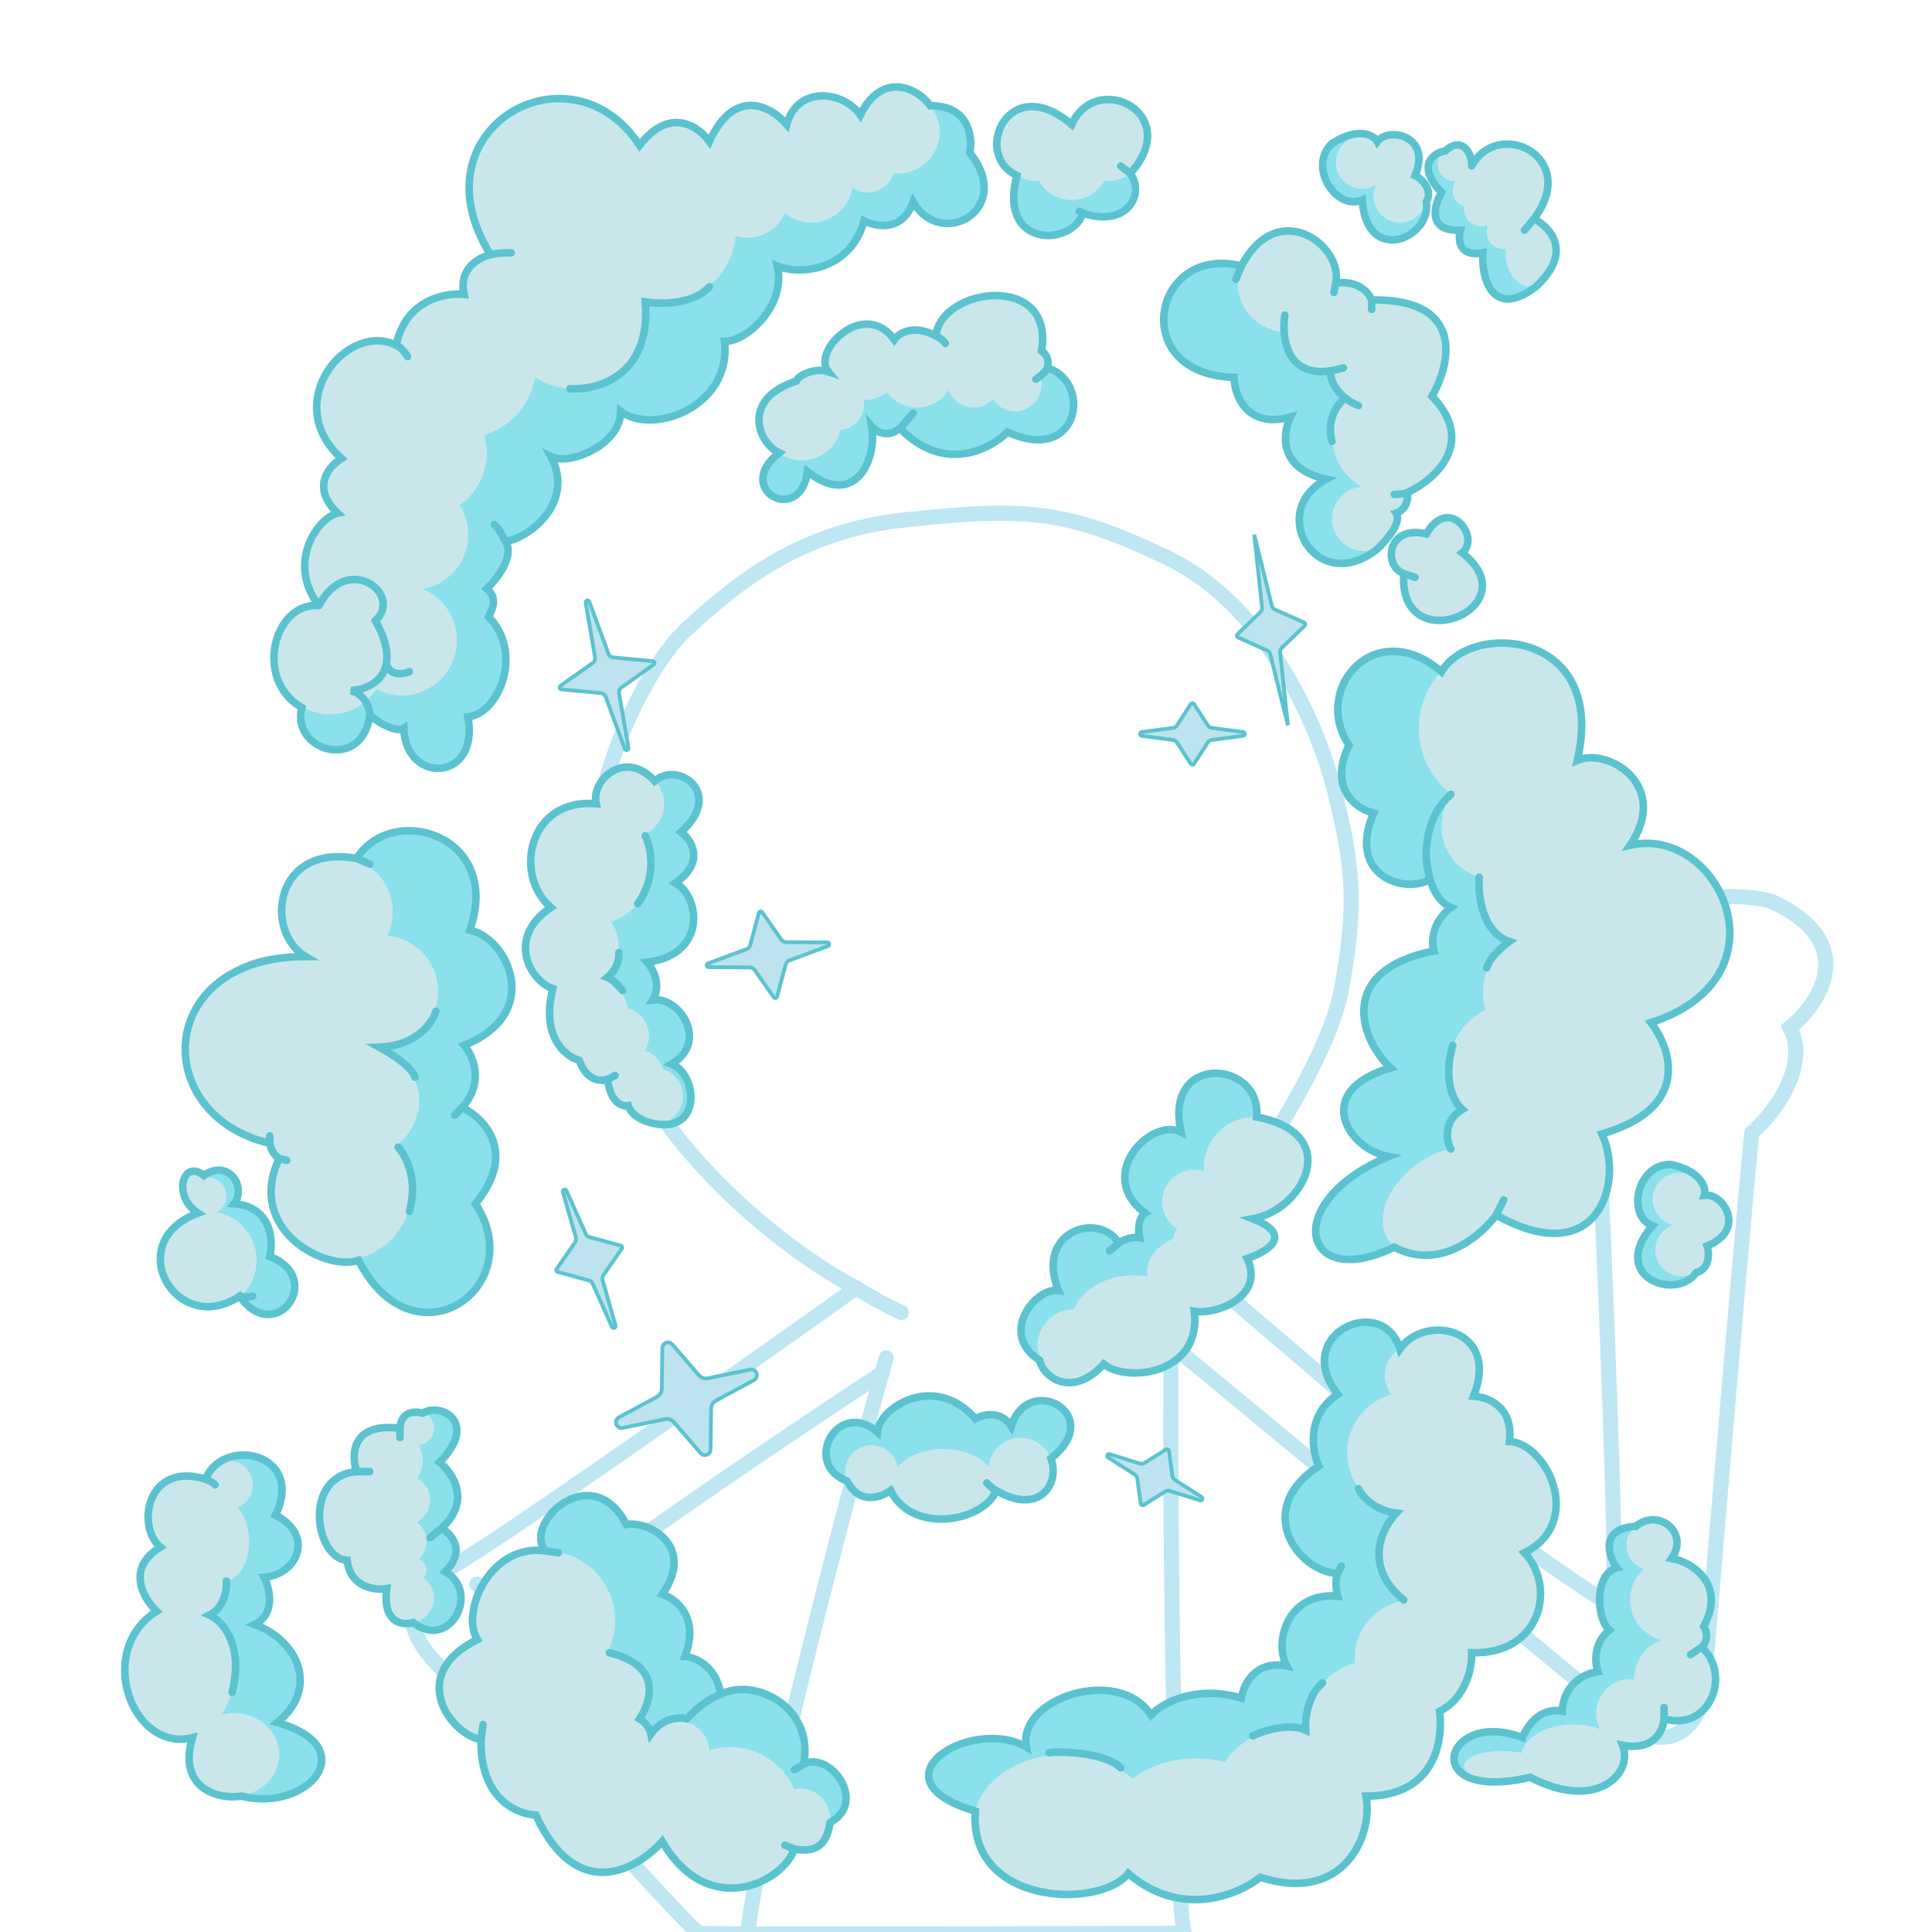 <svg width="512" height="512" viewBox="0 0 512 512" fill="none" xmlns="http://www.w3.org/2000/svg">
<g clip-path="url(#clip0_32_1218)">
<g opacity="0.49">
<path d="M234.857 359.825C220.357 410.825 194.357 513.825 198.357 517.825" stroke="#7ACEE7" stroke-width="4" stroke-linecap="round"/>
<path d="M310.356 356.325C309.856 406.491 311.356 510.325 314.356 514.825" stroke="#7ACEE7" stroke-width="4" stroke-linecap="round"/>
<path d="M310.356 356.325L434.356 458.825C438.523 461.158 447.756 462.625 451.356 449.825C455.523 399.658 463.956 299.425 464.356 299.825C464.856 300.325 480.856 284.825 474.356 272.325C482.523 265.658 492.956 249.625 469.356 238.825C463.523 237.158 447.756 235.925 431.356 244.325C430.19 245.325 427.456 247.425 425.856 247.825C423.856 248.325 418.856 243.825 422.356 218.325C422.356 213.658 420.556 204.725 413.356 206.325C404.356 208.325 398.856 227.825 415.856 264.325C411.523 267.825 406.956 278.625 423.356 293.825C425.523 337.658 428.956 425.325 427.356 425.325C425.356 425.325 385.856 397.825 377.356 388.825C368.856 379.825 317.356 336.825 314.356 333.825" stroke="#7ACEE7" stroke-width="4" stroke-linecap="round"/>
<path d="M233.856 363.825C206.69 381.658 149.656 420.125 138.856 431.325M138.856 431.325C160.356 448.158 203.456 481.625 203.856 480.825M138.856 431.325L126.356 419.825" stroke="#7ACEE7" stroke-width="4" stroke-linecap="round"/>
<path d="M226.857 341.325C191.523 366.491 120.157 416.725 117.357 416.325C113.857 415.825 99.357 427.325 119.357 444.325C139.357 461.325 182.857 511.825 185.357 512.325C187.357 512.725 271.857 512.491 313.857 512.325" stroke="#7ACEE7" stroke-width="4" stroke-linecap="round"/>
<path d="M238.856 347.825C233.656 345.425 228.69 342.491 226.856 341.325C210.856 332.991 175.456 307.225 161.856 270.825C144.856 225.325 169.356 178.325 181.856 166.825C194.389 155.295 211.356 140.825 239.356 137.825C271.422 134.389 282.315 134.824 309.356 147.825C335.356 160.325 349.356 191.825 353.856 210.325C358.356 228.825 359.856 239.325 355.356 262.825C350.856 286.325 317.856 330.825 314.356 333.325C314.19 333.491 313.156 334.125 310.356 335.325" stroke="#7ACEE7" stroke-width="4" stroke-linecap="round"/>
</g>
<circle cx="89" cy="189" r="9" fill="#8AE1EB"/>
<circle cx="105" cy="184" r="9" fill="#8AE1EB"/>
<circle cx="116" cy="194" r="9" fill="#8AE1EB"/>
<circle cx="118" cy="175" r="16" fill="#8AE1EB"/>
<circle cx="104" cy="164" r="16" fill="#8AE1EB"/>
<circle cx="122" cy="160" r="8" fill="#8AE1EB"/>
<circle cx="120.5" cy="145.5" r="13.5" fill="#8AE1EB"/>
<circle cx="130.5" cy="127.5" r="16.5" fill="#8AE1EB"/>
<circle cx="148.5" cy="104.5" r="16.5" fill="#8AE1EB"/>
<circle cx="173" cy="92" r="19" fill="#8AE1EB"/>
<circle cx="187" cy="72" r="19" fill="#8AE1EB"/>
<circle cx="211" cy="52" r="19" fill="#8AE1EB"/>
<circle cx="233" cy="49" r="10" fill="#8AE1EB"/>
<circle cx="251" cy="49" r="10" fill="#8AE1EB"/>
<circle cx="247" cy="38" r="10" fill="#8AE1EB"/>
<ellipse cx="87.535" cy="174.655" rx="14.535" ry="14.655" fill="#C9E7EB"/>
<ellipse cx="94.535" cy="149.655" rx="14.535" ry="14.655" fill="#C9E7EB"/>
<ellipse cx="106.535" cy="169.655" rx="14.535" ry="14.655" fill="#C9E7EB"/>
<ellipse cx="109.535" cy="141.655" rx="14.535" ry="14.655" fill="#C9E7EB"/>
<circle cx="94" cy="129" r="8" fill="#C9E7EB"/>
<circle cx="101" cy="108" r="17" fill="#C9E7EB"/>
<circle cx="112" cy="120" r="17" fill="#C9E7EB"/>
<circle cx="123" cy="97" r="19" fill="#C9E7EB"/>
<circle cx="152" cy="84" r="19" fill="#C9E7EB"/>
<circle cx="176" cy="61" r="19" fill="#C9E7EB"/>
<circle cx="179" cy="44" r="11" fill="#C9E7EB"/>
<circle cx="199" cy="39" r="11" fill="#C9E7EB"/>
<circle cx="219" cy="37" r="11" fill="#C9E7EB"/>
<circle cx="198" cy="52" r="11" fill="#C9E7EB"/>
<circle cx="215" cy="48" r="11" fill="#C9E7EB"/>
<circle cx="238" cy="35" r="11" fill="#C9E7EB"/>
<circle cx="230" cy="44" r="7" fill="#C9E7EB"/>
<circle cx="148.5" cy="51.5" r="24.5" fill="#C9E7EB"/>
<circle cx="132" cy="76" r="9" fill="#C9E7EB"/>
<path d="M84.5 160.5C72.5 159.5 67.2 180.3 80 187.5C77 199 96 204.7 98 189.5M84.5 160.5C75.7 148.9 84.5 137 89.5 136C82.3 129.2 87.167 123.5 90.5 121.5C74.1 106.7 92 85 105 91.5M84.5 160.5C92.1 146.1 107 157.5 99.5 164.5C102.247 169.445 102.915 173.204 102.363 176M98 189.5C101.5 192.5 105.5 194 107 193C107.5 208 127.2 207.2 124 190C132.5 189 138.7 172.7 129.5 163.5C130.5 161.333 132 158.5 129 156C131.667 153.5 136.4 147.5 134 143.5M98 189.5C98 187.833 97 184.2 93 183C96.802 182.789 101.408 180.837 102.363 176M134 143.5C140.5 142.5 152.4 133 146 121C151 123.5 164.5 117.8 164.5 109C173 115.5 194 107.7 192 90.5C198 90.5 208.4 80.9 206 70.5C212 73 225.4 71.7 229 58.5C232.167 60.167 239.2 61.5 242 53.5C249.5 66.5 269 55.3 257 40.5C257.833 36.333 256.9 28 246.5 28C243 23 233.5 19 228 30.5C223.5 24 211.3 22.6 208.5 33C204.5 28.333 194.8 22.7 188 37.5C185.167 33.5 177.5 28.1 169.5 38.5C151 10.5 109.2 34.3 130 67.5M134 143.5C133 142 133 141 131 139M130 67.5C127 68.167 121.4 71.2 123 78C118 77.5 107.4 79.5 105 91.5M130 67.5C130.333 67.333 131.9 67 135.5 67M105 91.5C105.5 91.667 106.8 92.5 108 94.5M102.363 176C102.742 177.333 104.5 179.6 108.5 178" stroke="#5BC3CF" stroke-width="2" stroke-linecap="round"/>
<path d="M151 103C158.333 103.5 172.6 99.6 171 80C174.833 80.667 183.6 80.8 188 76" stroke="#5BC3CF" stroke-width="2" stroke-linecap="round"/>
<circle cx="108.5" cy="238.5" r="17.5" fill="#8AE1EB"/>
<circle cx="119.5" cy="261.5" r="15.5" fill="#8AE1EB"/>
<circle cx="109.5" cy="284.5" r="15.5" fill="#8AE1EB"/>
<circle cx="115.5" cy="307.5" r="15.5" fill="#8AE1EB"/>
<circle cx="112.5" cy="330.5" r="17.5" fill="#8AE1EB"/>
<ellipse cx="89.535" cy="241.655" rx="14.535" ry="14.655" fill="#C9E7EB"/>
<ellipse cx="101.535" cy="262.655" rx="14.535" ry="14.655" fill="#C9E7EB"/>
<ellipse cx="96.535" cy="291.655" rx="14.535" ry="14.655" fill="#C9E7EB"/>
<circle cx="75" cy="278" r="25" fill="#C9E7EB"/>
<circle cx="90.5" cy="315.5" r="18.5" fill="#C9E7EB"/>
<circle cx="78.5" cy="300.5" r="7.5" fill="#C9E7EB"/>
<circle cx="91.5" cy="257.5" r="7.5" fill="#C9E7EB"/>
<path d="M105.5 304C107.5 306.167 110.9 312.6 108.5 321M115.5 268C114.667 271 110.5 277.1 100.5 277.5C103.333 279 109.2 282.7 110 285.5" stroke="#5BC3CF" stroke-width="2" stroke-linecap="round"/>
<path d="M94.5 227.5C72.5 223.5 70 247 81 253.5C41 253.5 39.5 295.5 71.5 303M94.5 227.5C104 212.5 133.3 221.3 124.5 246.5C134.5 248.5 144.2 268.6 123 277C125.333 279.667 128.5 286.7 122.5 293.5M94.5 227.5L98 229M122.5 293.5C128.333 296.333 137.2 305.4 126 319C140.5 341 109.8 362.8 95 334C86.5 337 65 326 74 307M122.5 293.5L120.5 295.5M74 307C73.333 306.667 71.9 305.4 71.5 303M74 307L76 307.5M71.5 303V301" stroke="#5BC3CF" stroke-width="2" stroke-linecap="round"/>
<circle cx="155.5" cy="408.5" r="11.5" fill="#8AE1EB"/>
<circle cx="166.5" cy="415.5" r="11.5" fill="#8AE1EB"/>
<circle cx="171.5" cy="433.5" r="11.5" fill="#8AE1EB"/>
<circle cx="179.5" cy="450.5" r="11.5" fill="#8AE1EB"/>
<circle cx="196.5" cy="464.5" r="16.5" fill="#8AE1EB"/>
<circle cx="215.5" cy="475.5" r="8.5" fill="#8AE1EB"/>
<circle cx="144.5" cy="429.5" r="18.5" fill="#C9E7EB"/>
<circle cx="130.5" cy="447.5" r="13.5" fill="#C9E7EB"/>
<circle cx="145.5" cy="462.5" r="18.5" fill="#C9E7EB"/>
<circle cx="160.5" cy="477.5" r="18.5" fill="#C9E7EB"/>
<circle cx="193.5" cy="481.5" r="18.5" fill="#C9E7EB"/>
<circle cx="212" cy="482" r="8" fill="#C9E7EB"/>
<circle cx="179.5" cy="464.5" r="8.5" fill="#C9E7EB"/>
<circle cx="165" cy="462" r="8" fill="#C9E7EB"/>
<ellipse cx="161" cy="448.5" rx="11" ry="10.5" fill="#C9E7EB"/>
<path d="M144.5 411C138.5 403.5 157 386.5 166 404C172.5 403 184.3 410.1 175.5 422.5C179.167 423.667 185.5 428.6 181.5 439C184.167 439.167 189.8 441.4 191 449M144.5 411C129.699 409 122 427.5 126.5 434.5C107.3 444.1 120 460 127.5 461M144.5 411L148 411.5M191 449C200 444.5 215.8 452.3 213 467.5M191 449C189.5 449.5 185.6 451.5 182 455.5C180.167 455 175.7 455.1 172.5 459.5C172.333 458.667 171.5 456.7 169.5 455.5C170.5 454 178 442 161.5 438M213 467.5C220 464 230 477.5 220 483C219.333 486.167 218.5 491.5 210.5 490M213 467.5L210.5 469M210.5 490C207.5 499 187.5 508.8 175.5 488C168.833 495.5 152.8 504.6 142 481C137 480.833 127.1 476.6 127.5 461M210.5 490L208 489M127.5 461L128 457" stroke="#5BC3CF" stroke-width="2" stroke-linecap="round"/>
<ellipse cx="262" cy="470.5" rx="16" ry="9.5" fill="#8AE1EB"/>
<ellipse cx="320.5" cy="459.5" rx="17.5" ry="10.5" fill="#8AE1EB"/>
<ellipse cx="303.5" cy="467.5" rx="17.5" ry="10.5" fill="#8AE1EB"/>
<circle cx="339.5" cy="451.5" r="10.5" fill="#8AE1EB"/>
<circle cx="353.5" cy="436.5" r="13.5" fill="#8AE1EB"/>
<circle cx="356" cy="402" r="15" fill="#8AE1EB"/>
<circle cx="363" cy="382" r="15" fill="#8AE1EB"/>
<circle cx="361.5" cy="361.5" r="10.5" fill="#8AE1EB"/>
<circle cx="364.5" cy="420.5" r="10.5" fill="#8AE1EB"/>
<ellipse cx="288.872" cy="459.817" rx="17.224" ry="10.993" transform="rotate(-10 288.872 459.817)" fill="#8AE1EB"/>
<ellipse cx="282" cy="483.5" rx="24" ry="18.5" fill="#C9E7EB"/>
<ellipse cx="317" cy="484.5" rx="24" ry="18.5" fill="#C9E7EB"/>
<circle cx="341.5" cy="478.5" r="20.5" fill="#C9E7EB"/>
<circle cx="364" cy="458" r="18" fill="#C9E7EB"/>
<circle cx="392.5" cy="422.5" r="15.5" fill="#C9E7EB"/>
<circle cx="374.5" cy="439.5" r="15.5" fill="#C9E7EB"/>
<circle cx="381.5" cy="411.5" r="15.5" fill="#C9E7EB"/>
<circle cx="397.5" cy="397.5" r="15.5" fill="#C9E7EB"/>
<circle cx="380.5" cy="364.5" r="11.5" fill="#C9E7EB"/>
<circle cx="388.5" cy="381.5" r="11.5" fill="#C9E7EB"/>
<circle cx="373" cy="385" r="16" fill="#C9E7EB"/>
<circle cx="375.5" cy="364.5" r="8.5" fill="#C9E7EB"/>
<path d="M354.5 417C353.7 419 354.167 421.833 354.5 423C341.3 421.8 337.5 435 341 441.5C332.6 439.9 329.5 446.5 329 450C316.6 446.4 307.833 451.5 305 454.5C296.6 441.3 269.5 450 272 463C257.6 454.6 230 471.5 258.5 480C256.5 505 291.5 506 299 496.5C313 508.5 328.167 502.167 334 497.5C356.4 504.7 364 486 362 476C380.5 476 382.5 461 381.5 453.5C388.7 449.9 390.167 441.667 390 438C408.5 438.5 412.5 420.5 404 411.5C420 403.5 410 382.5 400 382C401.2 372.8 394.167 370.167 390.5 370C397.7 352 377.5 348 371 357.5C366.5 342.5 342 353.5 354.5 369.5C346.1 375.1 347.667 384.5 349.5 388.5C331.9 400.1 344 416.5 354.5 417ZM354.5 417L355.5 415" stroke="#5BC3CF" stroke-width="2" stroke-linecap="round"/>
<path d="M360 394.5C360.833 396.333 364 400.2 370 401C366.167 405 361.2 415.2 372 424" stroke="#5BC3CF" stroke-width="2" stroke-linecap="round"/>
<path d="M278 464.5C281.333 464 293 464.5 297 468.5M332 460C334.833 458.667 341.6 456.5 346 458.5C345.833 455.667 346.5 449.2 350.5 446" stroke="#5BC3CF" stroke-width="2" stroke-linecap="round"/>
<circle cx="368.5" cy="294.5" r="11.5" fill="#8AE1EB"/>
<circle cx="379.5" cy="289.5" r="11.5" fill="#8AE1EB"/>
<circle cx="378.5" cy="301.5" r="11.5" fill="#8AE1EB"/>
<circle cx="379" cy="269" r="17" fill="#8AE1EB"/>
<circle cx="392" cy="250" r="12" fill="#8AE1EB"/>
<circle cx="391" cy="230" r="12" fill="#8AE1EB"/>
<circle cx="374" cy="222" r="12" fill="#8AE1EB"/>
<circle cx="382" cy="212" r="12" fill="#8AE1EB"/>
<circle cx="368" cy="204" r="12" fill="#8AE1EB"/>
<circle cx="370.5" cy="188.5" r="15.5" fill="#8AE1EB"/>
<ellipse cx="365.359" cy="319.551" rx="18.368" ry="11.006" transform="rotate(-35 365.359 319.551)" fill="#8AE1EB"/>
<ellipse cx="382.796" cy="318.369" rx="18.043" ry="12.232" transform="rotate(-35 382.796 318.369)" fill="#C9E7EB"/>
<circle cx="409.5" cy="309.5" r="17.5" fill="#C9E7EB"/>
<circle cx="393" cy="301" r="9" fill="#C9E7EB"/>
<circle cx="401" cy="283" r="17" fill="#C9E7EB"/>
<circle cx="409" cy="235" r="17" fill="#C9E7EB"/>
<circle cx="421" cy="215" r="14" fill="#C9E7EB"/>
<circle cx="396" cy="219" r="14" fill="#C9E7EB"/>
<circle cx="398" cy="193" r="22" fill="#C9E7EB"/>
<circle cx="410" cy="263" r="17" fill="#C9E7EB"/>
<circle cx="425" cy="283" r="17" fill="#C9E7EB"/>
<circle cx="434.5" cy="247.5" r="23.5" fill="#C9E7EB"/>
<path d="M396.5 322C423.7 337.2 430.5 313 424.5 300.5C448.1 293.7 443 278 437.5 271C474.7 259 455.5 218.5 432 224C442.8 208 426 198 418 201.5C426 167.1 390 164.5 382 178C364.5 163 347.5 182.5 357.5 197.5C351.9 209.1 359.5 214.333 364 215.5C356.8 232.3 372.5 237 379 233M396.5 322C392.5 327.5 381.5 336.9 369.5 330.5C345 342.5 339.2 318.5 368 306.5C357 304.5 347.7 289 368.5 283C360.5 275.5 354 257.2 380 252C379.333 249.833 379.3 244.5 384.5 240.5C383.167 240 380.2 237.8 379 233M396.5 322L398.5 318M379 233L378.5 231C377.5 226.833 377.3 216.9 384.5 210.5" stroke="#5BC3CF" stroke-width="2" stroke-linecap="round"/>
<path d="M392 232.5C391.667 237.167 392.8 247.1 400 249.5C398.333 250.667 394.8 253.7 394 256.5" stroke="#5BC3CF" stroke-width="2" stroke-linecap="round"/>
<path d="M384.5 304.5C383.333 302.333 382.3 297.2 387.5 294C385.5 292.333 382.2 286.6 385 277" stroke="#5BC3CF" stroke-width="2" stroke-linecap="round"/>
<circle cx="356.5" cy="137.5" r="11.5" fill="#8AE1EB"/>
<circle cx="352.5" cy="115.5" r="11.5" fill="#8AE1EB"/>
<circle cx="338.5" cy="99.5" r="11.5" fill="#8AE1EB"/>
<circle cx="351.5" cy="101.5" r="11.5" fill="#8AE1EB"/>
<ellipse cx="325" cy="85" rx="16" ry="15" fill="#8AE1EB"/>
<circle cx="361.5" cy="137.5" r="8.5" fill="#C9E7EB"/>
<circle cx="368" cy="131" r="5" fill="#C9E7EB"/>
<circle cx="368.5" cy="115.5" r="15.5" fill="#C9E7EB"/>
<circle cx="367.5" cy="94.5" r="15.5" fill="#C9E7EB"/>
<circle cx="352.5" cy="86.5" r="12.5" fill="#C9E7EB"/>
<circle cx="341" cy="75" r="13" fill="#C9E7EB"/>
<path d="M340.5 83.5C339.585 89.447 340.93 99.914 352.5 98.282M356 97.5C354.741 97.874 353.576 98.131 352.5 98.282M352.5 98.282C352.5 100.355 354 105.1 360 107.5" stroke="#5BC3CF" stroke-width="2" stroke-linecap="round"/>
<path d="M356.5 105.5C354.667 106.833 351.4 111 353 117" stroke="#5BC3CF" stroke-width="2" stroke-linecap="round"/>
<path d="M329 70.5C305.5 64.5 298.6 99.2 327 100C327.167 104.833 330.4 113.7 342 110.5C339.833 114.833 338.7 124.2 351.5 127C335.5 135.5 349 158.3 365 145.5C367.333 143.333 371.6 138.4 370 136C371.167 135.667 373.4 134.1 373 130.5M329 70.5C338.6 52.1 356 65 354 75M329 70.5L327.5 74M373 130.5C380 127.333 391.5 117.5 379.5 105C384.5 96.333 388.3 79.1 363.5 79.5M373 130.5C372.833 130.667 371.9 131 369.5 131M363.5 79.5C362.833 77.667 360 74.2 354 75M363.5 79.5V82M354 75L353.5 77.5" stroke="#5BC3CF" stroke-width="2" stroke-linecap="round"/>
<circle cx="177.5" cy="213.5" r="7.5" fill="#8AE1EB"/>
<circle cx="174.5" cy="226.5" r="8.5" fill="#8AE1EB"/>
<circle cx="171" cy="243" r="12" fill="#8AE1EB"/>
<circle cx="174" cy="274" r="9" fill="#8AE1EB"/>
<circle cx="165" cy="261" r="9" fill="#8AE1EB"/>
<circle cx="176" cy="290" r="8" fill="#8AE1EB"/>
<circle cx="167" cy="213" r="9" fill="#C9E7EB"/>
<circle cx="157" cy="229" r="16" fill="#C9E7EB"/>
<circle cx="152" cy="251" r="12" fill="#C9E7EB"/>
<circle cx="173.5" cy="290.5" r="7.5" fill="#C9E7EB"/>
<circle cx="168.5" cy="285.5" r="7.5" fill="#C9E7EB"/>
<circle cx="164.5" cy="274.5" r="7.5" fill="#C9E7EB"/>
<ellipse cx="153.5" cy="267.5" rx="7.5" ry="13.5" fill="#C9E7EB"/>
<ellipse cx="159.5" cy="272.5" rx="7.5" ry="13.5" fill="#C9E7EB"/>
<path d="M161 286C161.8 292.4 165 293.333 166.5 293C167.7 296.6 172.666 297.833 175 298C186 299 184.5 284.5 178 282C188 276 180 264 173 265C175.4 261 173 256.667 171.5 255C187.5 253 185.5 237.5 179 234C187 228.4 183.333 222.667 180.5 220.5C192.1 210.1 179.5 201.5 173.5 207C165.5 198.2 156.5 207 158 213C140 211.4 136 232 146 240.5C134 248.5 140.5 260 146.5 262C143.3 274.8 149.833 280 153.5 281C155.5 286.6 159.333 286.667 161 286ZM161 286C160.667 286.167 160.2 286.6 163 285" stroke="#5BC3CF" stroke-width="2" stroke-linecap="round"/>
<path d="M171 221.5C172.5 224.5 174.2 232.3 169 239.5" stroke="#5BC3CF" stroke-width="2" stroke-linecap="round"/>
<path d="M164 252.5C164.167 253.667 163.8 256.6 161 259C161.5 259.167 163 260.1 165 262.5" stroke="#5BC3CF" stroke-width="2" stroke-linecap="round"/>
<circle cx="208" cy="126" r="6" fill="#8AE1EB"/>
<circle cx="221.5" cy="117.5" r="10.5" fill="#8AE1EB"/>
<circle cx="235" cy="106" r="8" fill="#8AE1EB"/>
<ellipse cx="253" cy="111" rx="15" ry="9" fill="#8AE1EB"/>
<circle cx="274" cy="107" r="10" fill="#8AE1EB"/>
<circle cx="212.5" cy="111.5" r="10.5" fill="#C9E7EB"/>
<circle cx="217" cy="105" r="7" fill="#C9E7EB"/>
<circle cx="222" cy="107" r="7" fill="#C9E7EB"/>
<circle cx="229" cy="96" r="10" fill="#C9E7EB"/>
<circle cx="243" cy="98" r="10" fill="#C9E7EB"/>
<circle cx="258" cy="101" r="7" fill="#C9E7EB"/>
<circle cx="269" cy="102" r="7" fill="#C9E7EB"/>
<circle cx="275" cy="96" r="3" fill="#C9E7EB"/>
<ellipse cx="262.5" cy="89" rx="14.5" ry="10" fill="#C9E7EB"/>
<path d="M248 89C242 85.8 238.167 88.333 237 90C229 79 215 93 219.5 98.5C215.9 97.3 211.5 99.5 211 101C196.2 105.8 201 117.5 206.5 120C194.1 129.6 212 139.5 214 125C226.8 135 232.5 121.5 231 113C233.8 116.2 237.167 114.667 238.5 113.5M248 89C249.5 76 279.6 72.2 276 93C276.833 93.5 278.3 95.1 277.5 97.5M248 89C248.667 89.333 250.1 90.2 250.5 91M277.5 97.5C289.5 101 286.2 123.3 267 114.5C262.333 119.167 250.1 125.5 238.5 113.5M277.5 97.5C277.5 97.833 276.9 98.9 274.5 100.5M238.5 113.5C238.5 113.5 239.2 112.7 242 109.5" stroke="#5BC3CF" stroke-width="2" stroke-linecap="round"/>
<circle cx="227" cy="385" r="8" fill="#8AE1EB"/>
<circle cx="262" cy="383" r="8" fill="#8AE1EB"/>
<circle cx="276" cy="379" r="8" fill="#8AE1EB"/>
<ellipse cx="246.5" cy="382.5" rx="14.5" ry="12.5" fill="#8AE1EB"/>
<circle cx="231" cy="390" r="7" fill="#C9E7EB"/>
<ellipse cx="250" cy="393.5" rx="14" ry="9.5" fill="#C9E7EB"/>
<circle cx="270.5" cy="389.5" r="8.5" fill="#C9E7EB"/>
<path d="M264 395C275.6 401.8 281 393 278.5 386.5C293.3 374.9 272.5 363.5 268 378C265.2 373.6 260.5 374.833 258.5 376C247.7 363.6 233 373 232.5 379.5C222 370.5 212.5 388 224.5 392.5C227.7 398.9 233.5 396.833 236 395C242 407 261 403 264 395ZM264 395C263.833 395 263.1 394.6 261.5 393" stroke="#5BC3CF" stroke-width="2" stroke-linecap="round"/>
<circle cx="281" cy="352" r="10" fill="#8AE1EB"/>
<circle cx="289" cy="336" r="10" fill="#8AE1EB"/>
<circle cx="302" cy="338" r="10" fill="#8AE1EB"/>
<circle cx="312" cy="327" r="10" fill="#8AE1EB"/>
<circle cx="311" cy="312" r="12" fill="#8AE1EB"/>
<circle cx="322.5" cy="295.5" r="10.5" fill="#8AE1EB"/>
<circle cx="284.5" cy="356.5" r="9.5" fill="#C9E7EB"/>
<ellipse cx="300.5" cy="350.5" rx="16.5" ry="12.5" fill="#C9E7EB"/>
<ellipse cx="317.5" cy="337" rx="13.5" ry="10" fill="#C9E7EB"/>
<ellipse cx="324.5" cy="328" rx="13.5" ry="6" fill="#C9E7EB"/>
<circle cx="332.5" cy="309.5" r="13.5" fill="#C9E7EB"/>
<circle cx="324" cy="321" r="5" fill="#C9E7EB"/>
<circle cx="316.5" cy="318.5" r="8.5" fill="#C9E7EB"/>
<path d="M296.5 329.5C298.5 327.9 301 327.833 302 328C301.2 324 302.667 322 303.5 321.5C290 311.5 305 296 313 300C308.2 278.8 334.5 281 333 296C356.2 300.4 345.5 320.5 332 323C343.2 327.4 335.667 331.833 330.5 333.5C335.3 343.5 322.5 348.5 316.5 347.5C318.5 364.3 298.5 366.5 292.5 361.5C284.1 370.7 276.5 365 275.5 360.5C264.5 353.5 274.5 341 280.5 342C274.1 326 291.5 321 296.5 329.5ZM296.5 329.5L294 331.5" stroke="#5BC3CF" stroke-width="2" stroke-linecap="round"/>
<circle cx="432" cy="410" r="6" fill="#8AE1EB"/>
<circle cx="438" cy="417" r="6" fill="#8AE1EB"/>
<circle cx="432.5" cy="424.5" r="9.5" fill="#8AE1EB"/>
<circle cx="432.5" cy="439.5" r="9.5" fill="#8AE1EB"/>
<circle cx="423.5" cy="452.5" r="9.5" fill="#8AE1EB"/>
<circle cx="412.5" cy="462.5" r="9.5" fill="#8AE1EB"/>
<ellipse cx="397" cy="466" rx="12" ry="7" fill="#8AE1EB"/>
<circle cx="437.5" cy="409.5" r="6.5" fill="#C9E7EB"/>
<circle cx="443" cy="424" r="11" fill="#C9E7EB"/>
<circle cx="444" cy="445" r="11" fill="#C9E7EB"/>
<circle cx="446.5" cy="433.5" r="5.5" fill="#C9E7EB"/>
<circle cx="432" cy="454" r="9" fill="#C9E7EB"/>
<ellipse cx="417" cy="466" rx="14" ry="9" fill="#C9E7EB"/>
<ellipse cx="398" cy="468" rx="10" ry="4" fill="#C9E7EB"/>
<path d="M451 436.5C453 434.5 452.166 432 451.5 431C457.5 420 448.666 414 443 413C447.8 406.2 439.5 399.5 433.5 404.5C423.5 405 426.5 413 428.5 415.5C422.5 417 423 429 426.5 432C422.1 435.6 422.666 440.833 423.5 443C415.899 444.2 414 450.5 414 453.5C408 452.3 404.5 457.667 403.5 460.5C382.5 452.5 375.5 478 405.5 471C423.1 480.2 433 470 430 462.5C438.4 464.1 440.833 458.5 441 455.5M451 436.5C459 444 453 459 441 455.5M451 436.5L448 438.5M441 455.5V452.5" stroke="#5BC3CF" stroke-width="2" stroke-linecap="round"/>
<circle cx="114" cy="381" r="7" fill="#8AE1EB"/>
<circle cx="110.5" cy="396.5" r="10.5" fill="#8AE1EB"/>
<circle cx="114" cy="411" r="7" fill="#8AE1EB"/>
<circle cx="115" cy="424" r="8" fill="#8AE1EB"/>
<circle cx="103" cy="387" r="9" fill="#C9E7EB"/>
<circle cx="110.5" cy="378.5" r="4.5" fill="#C9E7EB"/>
<circle cx="96" cy="402" r="12" fill="#C9E7EB"/>
<circle cx="100.5" cy="412.5" r="8.5" fill="#C9E7EB"/>
<circle cx="107.5" cy="397.5" r="6.5" fill="#C9E7EB"/>
<circle cx="106.5" cy="408.5" r="6.5" fill="#C9E7EB"/>
<circle cx="108.5" cy="423.5" r="6.5" fill="#C9E7EB"/>
<circle cx="110" cy="416" r="3" fill="#C9E7EB"/>
<path d="M94.5 390C93 385.5 93.2 376.9 106 378.5M94.5 390C80.1 391.2 83.5 413 92 413.5C92.8 420.7 99.333 421.5 102.5 421C101.3 430.2 106.667 430.833 109.5 430C119.1 437.6 127.5 422 118 416.5C123.6 410.9 119.667 406.5 117 405M94.5 390L98 390M106 378.5C106 376.667 107.2 373.3 112 374.5C117 371.5 126.9 377.1 116.5 387.5C120 390.333 125 397.8 117 405M106 378.5L106 381M117 405L114 407.5" stroke="#5BC3CF" stroke-width="2" stroke-linecap="round"/>
<circle cx="64.5" cy="395.5" r="10.5" fill="#8AE1EB"/>
<ellipse cx="69.5" cy="409.5" rx="9.5" ry="8.5" fill="#8AE1EB"/>
<ellipse cx="62.5" cy="423.5" rx="9.5" ry="8.5" fill="#8AE1EB"/>
<ellipse cx="63" cy="445" rx="17" ry="15" fill="#8AE1EB"/>
<ellipse cx="70.5" cy="466.5" rx="14.5" ry="10.5" fill="#8AE1EB"/>
<circle cx="60.5" cy="393.5" r="6.5" fill="#C9E7EB"/>
<ellipse cx="59.5" cy="408.5" rx="6.5" ry="10.5" fill="#C9E7EB"/>
<circle cx="50" cy="402" r="11" fill="#C9E7EB"/>
<circle cx="49" cy="419" r="11" fill="#C9E7EB"/>
<ellipse cx="62" cy="465" rx="12" ry="11" fill="#C9E7EB"/>
<ellipse cx="47.5" cy="443" rx="14.5" ry="18" fill="#C9E7EB"/>
<path d="M60 419C60.167 421.167 59.5 426 55.5 428C58.833 429.5 64.7 435.7 61.5 448.5" stroke="#5BC3CF" stroke-width="2" stroke-linecap="round"/>
<path d="M54.5 392C38.9 387.2 36 404.5 42.5 410C33.3 415.6 38 423.667 41.5 427C25.1 437.4 35 464.5 51 460.5C47 473.7 57.5 477 64 476C81.6 480.4 96.5 463 73.5 456.5C85 447 78.5 434.5 67.5 430.5C73.1 427.7 71.5 421 70 418C78.8 417.2 83.5 407 73 401.5C81 385 59 380.5 54.5 392ZM54.5 392C55 392.167 56.2 392.7 57 393.5" stroke="#5BC3CF" stroke-width="2" stroke-linecap="round"/>
<circle cx="71" cy="341" r="8" fill="#8AE1EB"/>
<circle cx="57.5" cy="316.5" r="5.5" fill="#8AE1EB"/>
<circle cx="61.5" cy="329.5" r="10.5" fill="#8AE1EB"/>
<circle cx="55" cy="317" r="5" fill="#C9E7EB"/>
<circle cx="51.5" cy="314.5" r="3.5" fill="#C9E7EB"/>
<circle cx="55" cy="334" r="13" fill="#C9E7EB"/>
<path d="M63.499 343.5C46.699 354.7 32 329 52.499 321.5C45.5 317 48.5 307 54 311.5C60.5 307 65.5 314.5 62 319C72 319.8 72.5 328.667 71.5 333C86.3 338.6 73 357 63.499 343.5ZM63.499 343.5C64 343.667 65.4 343.9 67 343.5" stroke="#5BC3CF" stroke-width="2" stroke-linecap="round"/>
<circle cx="278" cy="52" r="10" fill="#8AE1EB"/>
<circle cx="291.5" cy="49.5" r="8.5" fill="#8AE1EB"/>
<circle cx="275" cy="38" r="10" fill="#C9E7EB"/>
<circle cx="284" cy="43" r="10" fill="#C9E7EB"/>
<circle cx="293.5" cy="37.5" r="10.5" fill="#C9E7EB"/>
<path d="M299.5 46C313.9 30 290.5 18.5 284 33C267.2 18.6 257.5 41 269.5 46.5C264.3 65.7 284 65.5 287 56.5M299.5 46C303.5 51 299 60.5 287 56.5M299.5 46C299.333 45.833 298.6 45.2 297 44M287 56.5L286 56" stroke="#5BC3CF" stroke-width="2" stroke-linecap="round"/>
<circle cx="359.5" cy="44.5" r="8.5" fill="#8AE1EB"/>
<circle cx="369.5" cy="54.5" r="8.5" fill="#8AE1EB"/>
<circle cx="361" cy="43" r="7" fill="#C9E7EB"/>
<circle cx="369" cy="43" r="7" fill="#C9E7EB"/>
<circle cx="371" cy="52" r="7" fill="#C9E7EB"/>
<path d="M375 46.5C379.5 36 368 33.5 365 37.5C364.167 35.833 360 33.5 353 38C346.5 44 354 56 361 53C362.2 70.6 379.5 63 378 53.5C380 50 376.167 47 375 46.5Z" stroke="#5BC3CF" stroke-width="2" stroke-linecap="round"/>
<circle cx="442.848" cy="317.798" r="8.5" transform="rotate(45 442.848 317.798)" fill="#8AE1EB"/>
<circle cx="442.848" cy="331.94" r="8.5" transform="rotate(45 442.848 331.94)" fill="#8AE1EB"/>
<circle cx="444.97" cy="317.798" r="7" transform="rotate(45 444.97 317.798)" fill="#C9E7EB"/>
<circle cx="450.626" cy="323.455" r="7" transform="rotate(45 450.626 323.455)" fill="#C9E7EB"/>
<circle cx="445.677" cy="331.233" r="7" transform="rotate(45 445.677 331.233)" fill="#C9E7EB"/>
<path d="M452.394 330.173C463.001 325.93 456.637 316.031 451.687 316.738C452.276 314.97 450.98 310.374 442.848 308.606C434.009 308.252 430.827 322.041 437.898 324.869C426.302 338.163 443.909 345.022 449.566 337.244C453.455 336.183 452.866 331.351 452.394 330.173Z" stroke="#5BC3CF" stroke-width="2" stroke-linecap="round"/>
<circle cx="383.5" cy="45.5" r="5.5" fill="#8AE1EB"/>
<circle cx="385.5" cy="55.5" r="5.5" fill="#8AE1EB"/>
<circle cx="387.5" cy="50.5" r="5.5" fill="#8AE1EB"/>
<circle cx="392.5" cy="61.5" r="5.5" fill="#8AE1EB"/>
<ellipse cx="401" cy="69" rx="8" ry="10" fill="#8AE1EB"/>
<circle cx="385.5" cy="43.5" r="4.5" fill="#C9E7EB"/>
<circle cx="389.5" cy="50.5" r="4.5" fill="#C9E7EB"/>
<circle cx="392.5" cy="55.5" r="4.5" fill="#C9E7EB"/>
<circle cx="399" cy="50" r="11" fill="#C9E7EB"/>
<circle cx="398.5" cy="61.5" r="4.5" fill="#C9E7EB"/>
<ellipse cx="405.5" cy="67" rx="6.5" ry="9" fill="#C9E7EB"/>
<path d="M390 44C397 31 418.9 41.6 406.5 58M406.5 58C410.833 60.167 417 66.8 407 76C395.4 84.8 392.5 73.5 393 67C386.6 68.2 386.333 63.5 387 61C378.2 61.4 380 54.5 382 51C375.2 43.8 379.834 40.5 383 40C387.4 36 390 40.5 390 43.5M406.5 58L404 61" stroke="#5BC3CF" stroke-width="2" stroke-linecap="round"/>
<circle cx="383.5" cy="142.5" r="5.5" fill="#C9E7EB"/>
<ellipse cx="376" cy="146.5" rx="8" ry="5.5" fill="#C9E7EB"/>
<circle cx="382" cy="155" r="10" fill="#C9E7EB"/>
<path d="M372 152C370.502 175.5 406 161 387.498 146.5C392.498 142.5 384 131 378 141.5C367.5 139 366.5 150 372 152ZM372 152L375 153" stroke="#5BC3CF" stroke-width="2" stroke-linecap="round"/>
<path d="M155.198 159.694C155.095 159.094 155.95 158.865 156.161 159.436L161.247 173.25C161.447 173.791 161.939 174.171 162.513 174.225L172.993 175.216C173.455 175.26 173.614 175.854 173.236 176.122L164.656 182.22C164.185 182.555 163.949 183.129 164.047 183.698L166.549 198.205C166.652 198.804 165.797 199.033 165.587 198.463L160.501 184.648C160.301 184.107 159.809 183.727 159.235 183.673L148.755 182.682C148.294 182.638 148.135 182.045 148.512 181.776L157.092 175.678C157.563 175.343 157.799 174.769 157.701 174.2L155.198 159.694Z" fill="#BDE3EF" stroke="#5BC3CF"/>
<path d="M201.102 241.937C201.212 241.526 201.751 241.431 201.994 241.779L207.072 249.039C207.351 249.437 207.805 249.675 208.291 249.679L219.242 249.756C219.797 249.76 219.933 250.532 219.413 250.725L209.148 254.543C208.693 254.713 208.348 255.092 208.222 255.561L205.934 264.12C205.824 264.53 205.285 264.625 205.041 264.277L199.963 257.018C199.685 256.62 199.23 256.381 198.745 256.378L187.793 256.301C187.238 256.297 187.102 255.525 187.622 255.331L197.887 251.513C198.342 251.344 198.687 250.965 198.813 250.495L201.102 241.937Z" fill="#BDE3EF" stroke="#5BC3CF"/>
<path d="M315.58 186.57C315.777 186.266 316.223 186.266 316.42 186.57L320.081 192.234C320.32 192.603 320.709 192.849 321.145 192.906L329.441 194.004C330.02 194.081 330.02 194.919 329.441 194.996L321.145 196.094C320.709 196.151 320.32 196.397 320.081 196.766L316.42 202.43C316.223 202.734 315.777 202.734 315.58 202.43L311.919 196.766C311.68 196.397 311.291 196.151 310.855 196.094L302.559 194.996C301.98 194.919 301.98 194.081 302.559 194.004L310.855 192.906C311.291 192.849 311.68 192.603 311.919 192.234L315.58 186.57Z" fill="#BDE3EF" stroke="#5BC3CF"/>
<path d="M309.018 384.121C309.325 383.928 309.729 384.116 309.779 384.476L310.704 391.156C310.764 391.592 311.013 391.978 311.383 392.215L318.439 396.716C318.931 397.03 318.577 397.79 318.02 397.615L310.036 395.104C309.617 394.972 309.161 395.029 308.789 395.263L303.077 398.849C302.769 399.042 302.365 398.853 302.316 398.494L301.391 391.814C301.331 391.378 301.082 390.992 300.711 390.755L293.656 386.254C293.164 385.94 293.518 385.18 294.075 385.355L302.058 387.866C302.478 387.998 302.934 387.94 303.306 387.707L309.018 384.121Z" fill="#BDE3EF" stroke="#5BC3CF"/>
<path d="M337.058 160.538C337.169 160.986 337.481 161.358 337.904 161.547L345.628 164.987C345.952 165.131 346.027 165.557 345.772 165.804L339.69 171.677C339.357 171.999 339.192 172.456 339.241 172.916L341.3 192.22L336.633 173.376C336.521 172.927 336.21 172.554 335.787 172.366L328.063 168.926C327.739 168.782 327.664 168.356 327.919 168.11L334.001 162.235C334.333 161.914 334.499 161.457 334.45 160.997L332.391 141.693L337.058 160.538Z" fill="#BDE3EF" stroke="#5BC3CF"/>
<path d="M149.168 315.867C148.998 315.27 149.852 314.96 150.106 315.526L155.239 327.002C155.422 327.412 155.78 327.718 156.213 327.837L164.521 330.107C164.853 330.198 164.996 330.59 164.8 330.874L159.895 337.954C159.64 338.323 159.562 338.787 159.685 339.219L163.13 351.31C163.3 351.907 162.446 352.217 162.192 351.652L157.059 340.175C156.876 339.765 156.518 339.459 156.085 339.341L147.777 337.07C147.444 336.979 147.301 336.586 147.498 336.303L152.403 329.223C152.658 328.854 152.735 328.39 152.612 327.958L149.168 315.867Z" fill="#BDE3EF" stroke="#5BC3CF"/>
<path d="M175.528 357.235C175.547 355.855 177.263 355.23 178.164 356.276L185.215 364.453C185.807 365.14 186.725 365.452 187.613 365.269L198.775 362.968C200.467 362.619 201.311 364.937 199.791 365.758L189.761 371.17C188.963 371.6 188.46 372.43 188.448 373.336L188.304 384.133C188.285 385.513 186.569 386.138 185.667 385.092L178.617 376.915C178.025 376.228 177.107 375.916 176.219 376.099L165.057 378.4C163.365 378.748 162.521 376.43 164.042 375.61L174.071 370.198C174.869 369.767 175.371 368.938 175.384 368.032L175.528 357.235Z" fill="#BDE3EF" stroke="#5BC3CF"/>
</g>
<defs>
<clipPath id="clip0_32_1218">
<rect width="512" height="512" fill="white"/>
</clipPath>
</defs>
</svg>
